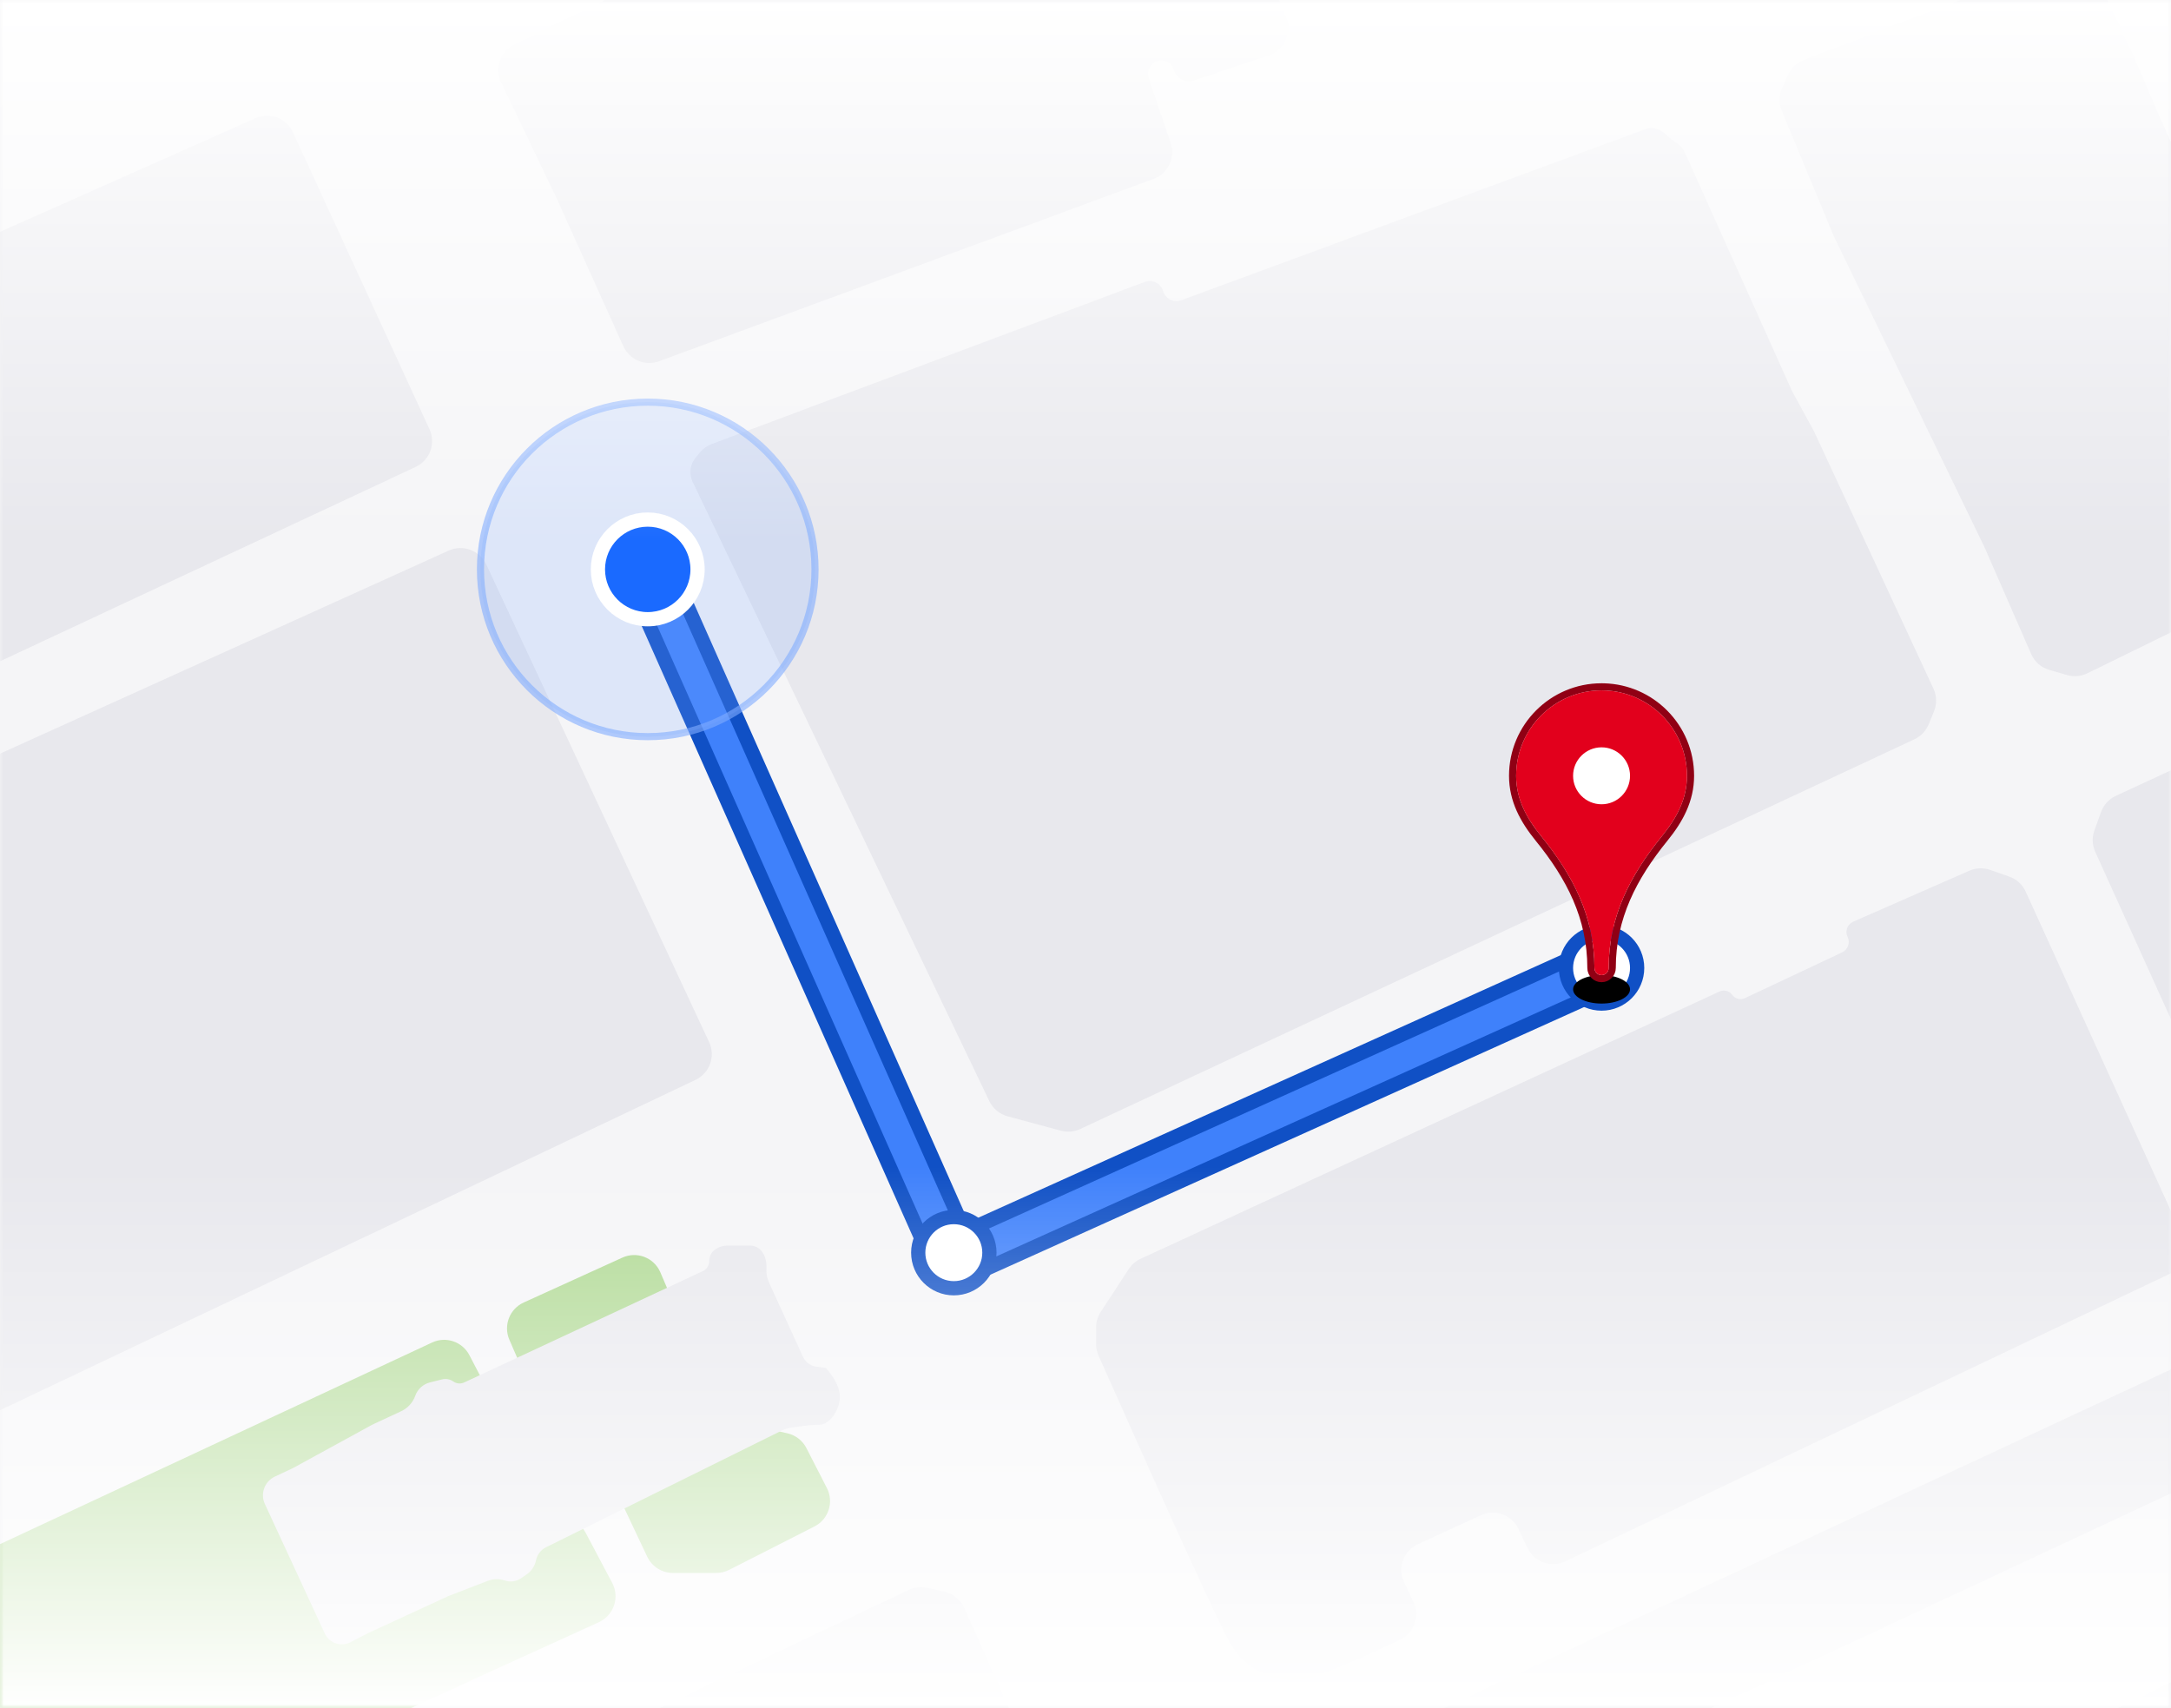 <svg xmlns="http://www.w3.org/2000/svg" xmlns:xlink="http://www.w3.org/1999/xlink" width="305" height="240" viewBox="0 0 305 240">
    <defs>
        <linearGradient id="8iugiam9ag" x1="50%" x2="50%" y1="0%" y2="100%">
            <stop offset="0%" stop-color="#FFF" stop-opacity="0"/>
            <stop offset="99.997%" stop-color="#FFF"/>
        </linearGradient>
        <linearGradient id="txe9xul59h" x1="50%" x2="50%" y1="0%" y2="100%">
            <stop offset=".003%" stop-color="#FFF"/>
            <stop offset="100%" stop-color="#FFF" stop-opacity="0"/>
        </linearGradient>
        <filter id="6pujb69kcc" width="241.7%" height="241.7%" x="-70.8%" y="-62.5%" filterUnits="objectBoundingBox">
            <feMorphology in="SourceAlpha" operator="dilate" radius="2" result="shadowSpreadOuter1"/>
            <feOffset dy="1" in="shadowSpreadOuter1" result="shadowOffsetOuter1"/>
            <feGaussianBlur in="shadowOffsetOuter1" result="shadowBlurOuter1" stdDeviation="2"/>
            <feComposite in="shadowBlurOuter1" in2="SourceAlpha" operator="out" result="shadowBlurOuter1"/>
            <feColorMatrix in="shadowBlurOuter1" result="shadowMatrixOuter1" values="0 0 0 0 0.047 0 0 0 0 0.047 0 0 0 0 0.055 0 0 0 0.2 0"/>
            <feMorphology in="SourceAlpha" operator="dilate" radius="2" result="shadowSpreadOuter2"/>
            <feOffset in="shadowSpreadOuter2" result="shadowOffsetOuter2"/>
            <feGaussianBlur in="shadowOffsetOuter2" result="shadowBlurOuter2" stdDeviation="1"/>
            <feComposite in="shadowBlurOuter2" in2="SourceAlpha" operator="out" result="shadowBlurOuter2"/>
            <feColorMatrix in="shadowBlurOuter2" result="shadowMatrixOuter2" values="0 0 0 0 0.047 0 0 0 0 0.047 0 0 0 0 0.055 0 0 0 0.12 0"/>
            <feMerge>
                <feMergeNode in="shadowMatrixOuter1"/>
                <feMergeNode in="shadowMatrixOuter2"/>
            </feMerge>
        </filter>
        <filter id="ce8nwsa6he" width="262.5%" height="425%" x="-81.2%" y="-137.5%" filterUnits="objectBoundingBox">
            <feOffset dy="1" in="SourceAlpha" result="shadowOffsetOuter1"/>
            <feGaussianBlur in="shadowOffsetOuter1" result="shadowBlurOuter1" stdDeviation="2"/>
            <feColorMatrix in="shadowBlurOuter1" result="shadowMatrixOuter1" values="0 0 0 0 0.047 0 0 0 0 0.047 0 0 0 0 0.055 0 0 0 0.2 0"/>
            <feOffset in="SourceAlpha" result="shadowOffsetOuter2"/>
            <feGaussianBlur in="shadowOffsetOuter2" result="shadowBlurOuter2" stdDeviation="1"/>
            <feColorMatrix in="shadowBlurOuter2" result="shadowMatrixOuter2" values="0 0 0 0 0.047 0 0 0 0 0.047 0 0 0 0 0.055 0 0 0 0.12 0"/>
            <feMerge>
                <feMergeNode in="shadowMatrixOuter1"/>
                <feMergeNode in="shadowMatrixOuter2"/>
            </feMerge>
        </filter>
        <ellipse id="ju0w0ed6hf" cx="12" cy="41" rx="4" ry="2"/>
        <circle id="bte4pofuvd" cx="24" cy="24" r="6"/>
        <path id="5x98c9we4a" d="M0 0H305V240H0z"/>
    </defs>
    <g fill="none" fill-rule="evenodd">
        <g>
            <g>
                <g transform="translate(-35 -103) translate(35 91) translate(0 12)">
                    <mask id="zny6ifnyob" fill="#fff">
                        <use xlink:href="#5x98c9we4a"/>
                    </mask>
                    <use fill="#F5F5F7" xlink:href="#5x98c9we4a"/>
                    <g mask="url(#zny6ifnyob)">
                        <g>
                            <g>
                                <path fill="#E8E8ED" d="M84.655 79.395l42.246-18.79c2-.89 4.345-.005 5.26 1.984l19.179 41.719c.919 1.998.052 4.363-1.94 5.294l-58.832 27.513c-1.187.554-2.57.493-3.702-.164l-7.658-4.442c-1.347-.78-2.118-2.272-1.977-3.822l4.004-44.043c.05-.542.208-1.068.468-1.546l1.061-1.956c.42-.775 1.085-1.39 1.89-1.747zM68.79 168.81l9.314-12.532c.405-.545.942-.978 1.561-1.258l74.374-33.663c1.996-.904 4.348-.033 5.274 1.953l31.311 67.106c.93 1.992.077 4.36-1.908 5.304L83.69 245.613c-1.163.553-2.521.511-3.649-.11l-1.84-1.016c-1.132-.624-1.892-1.756-2.041-3.04l-8.133-69.787c-.118-1.012.155-2.031.763-2.85zM221.23 267.092l2.43.53c1.243.271 2.282 1.117 2.8 2.277l25.192 56.425c.886 1.984.025 4.313-1.939 5.245l-65.442 31.045c-.825.392-1.76.489-2.649.275l-.463-.111c-1.16-.279-2.125-1.076-2.617-2.162l-25.185-55.57c-.413-.912-.47-1.945-.159-2.895l.91-2.782c.341-1.043 1.096-1.9 2.088-2.37l62.468-29.614c.8-.378 1.702-.482 2.566-.293zm-35.147 65.119c-.328-.656-1.125-.922-1.78-.594-.68.34-.968 1.156-.651 1.846l3.61 7.876c.023.052.05.102.08.15.368.577 1.134.747 1.712.38.686-.438.941-1.316.596-2.052l-3.553-7.576-.014-.03zm10.172-4.892c-.317-.708-1.148-1.026-1.857-.71-.726.325-1.071 1.161-.786 1.904l1.556 4.056c.3.78-.03 1.662-.77 2.054-.74.392-1.074 1.273-.779 2.058l.197.523c.018.048.038.095.06.141.44.931 1.551 1.329 2.482.889l1.567-.742c.792-.374 1.144-1.31.795-2.113l-.434-1c-.109-.25-.01-.544.23-.677.24-.133.338-.426.229-.677l-2.485-5.694-.005-.012zm35.025-8.337c-.521-.848-1.586-1.183-2.499-.787l-17.82 7.73c-.036.015-.071.033-.105.052-.567.316-.77 1.03-.454 1.597.35.625.125 1.415-.5 1.765l-1.313.732c-.53.296-.776.925-.588 1.502.013.041.03.082.05.122.222.445.763.627 1.208.405l21.394-10.649c.045-.022.089-.047.132-.073.789-.486 1.035-1.52.55-2.309zm-43.663-3.913c-.338-.135-.72.03-.856.368l-.254.638c-.191.48-.56.866-1.029 1.08l-3.563 1.623-.023.01c-1 .472-1.427 1.664-.956 2.663l1.036 2.198.005.012c.478.996 1.673 1.416 2.669.938l4.509-2.162.01-.005c.993-.483 1.406-1.68.923-2.673l-2.122-4.367c-.072-.147-.196-.263-.349-.323zm9.978-7.334c-.245-.468-.823-.648-1.29-.403-.517.27-.734.897-.495 1.43l6.02 13.437c.012.026.025.05.039.075.214.365.684.488 1.05.273.423-.248.596-.77.406-1.222l-5.696-13.518c-.01-.024-.022-.048-.034-.072zm26.62-3.02c-.463-.92-1.55-1.337-2.51-.964l-6.249 2.428c-.974.379-1.492 1.443-1.19 2.443l.063.207c.022.075.05.147.081.218.411.917 1.488 1.327 2.405.916l2.854-1.28c.94-.42 2.046-.06 2.556.836l2.684 4.71c.49.86 1.582 1.167 2.448.687.874-.483 1.21-1.57.76-2.46zm-12.85-19.67c-.325-.575-1.04-.822-1.658-.55-.32.14-.57.402-.694.727l-.927 2.426-.059.18c-.084.303-.096.623-.032.933l.107.525.024.155c.072.622-.18 1.243-.674 1.638l-1.13.904-.11.099c-.496.48-.616 1.239-.278 1.854.353.642 1.142.903 1.809.599l4.7-2.149.137-.07c.896-.495 1.28-1.599.862-2.552l-2.017-4.6zM161.394 55.564l7.821 16.329.04.084 9.316 20.666c.863 1.915 3.06 2.836 5.03 2.11l69.46-25.619c2.033-.75 3.1-2.983 2.405-5.036l-3.09-9.126c-.328-.966.18-2.017 1.14-2.362.958-.345 2.015.147 2.369 1.102l.095.257c.41 1.105 1.621 1.688 2.74 1.317l10.536-3.487c2.097-.694 3.234-2.957 2.54-5.054-.023-.07-.048-.14-.076-.21l-3.046-7.727c-.776-1.97-2.953-2.993-4.965-2.335l-7.172 2.348c-1.91.625-3.986-.264-4.853-2.076l-2.837-5.934c-.953-1.993-.11-4.382 1.883-5.335.252-.12.516-.214.788-.28l7.01-1.69c.614-.148.991-.766.843-1.38-.006-.023-.012-.047-.02-.07-.21-.682.076-1.42.693-1.779l1.552-.904c.859-.501 1.96-.21 2.461.648.014.023.026.046.039.07.512.973 1.63 1.464 2.693 1.183l2.22-.588c1.988-.525 3.253-2.472 2.927-4.501l-2.413-15.018C269.02.389 268.277 0 267.292 0c-.969 0-35.652 16.748-104.05 50.244-1.972.966-2.797 3.34-1.848 5.32zM191.001 106.388l60.844-22.783c1.007-.377 2.129.133 2.506 1.14.017.048.033.096.047.144.3 1.039 1.384 1.638 2.422 1.34.046-.014.091-.029.136-.045l65.168-24.024c.881-.325 1.87-.148 2.584.461l.994.848c.108.093.222.18.34.26l.562.384c.483.33.866.787 1.105 1.32l14.988 33.375c.043.096.09.19.14.282l2.917 5.33c.042.077.082.156.12.236l16.754 36.093c.469 1.009.496 2.168.075 3.198l-.742 1.813c-.38.93-1.098 1.684-2.009 2.11l-117.186 54.754c-.857.4-1.827.484-2.74.237l-7.476-2.026c-1.124-.304-2.059-1.083-2.562-2.132l-41.677-87.004c-.53-1.108-.373-2.423.405-3.375l.592-.723c.447-.547 1.031-.966 1.693-1.213zM245.654 228.295l3.927-5.998c.411-.627.99-1.126 1.67-1.44l81.317-37.547c.632-.291 1.381-.095 1.789.469.407.562 1.156.755 1.784.46l13.66-6.432c.809-.381 1.156-1.345.775-2.153l-.01-.02c-.38-.782-.056-1.725.726-2.106l.057-.027 16.322-7.164c.926-.406 1.971-.447 2.926-.114l2.67.933c1.032.36 1.87 1.126 2.323 2.12l22.05 48.482c.904 1.987.048 4.331-1.923 5.268l-84.804 40.34c-1.995.948-4.381.1-5.33-1.895l-.002-.003-1.26-2.656c-.94-1.98-3.296-2.835-5.287-1.92l-8.833 4.067c-2.007.924-2.885 3.3-1.961 5.306l.023.05 1.306 2.737c.951 1.994.106 4.382-1.888 5.333l-.003.002c-5.172 2.46-8.99 4.123-11.457 4.988-4.512 1.58-9.787.21-12.465-4.638-1.767-3.198-7.904-16.611-18.41-40.24-.228-.512-.346-1.066-.346-1.626v-2.384c0-.779.227-1.54.654-2.192zM274.68 292.912l125.01-58.228c1.999-.93 4.374-.068 5.31 1.928l3.299 7.032c.938 2 .077 4.382-1.923 5.32l-.006.003-111.766 52.197c-1.06.495-1.557 1.726-1.137 2.818.422 1.099-.062 2.338-1.117 2.86l-8.841 4.37c-1.98.98-4.38.168-5.359-1.813l-.014-.03-5.367-11.088c-.963-1.989-.13-4.381 1.858-5.343l.053-.026zM421.95 272.26l.041.088 4.432 9.77c.55 1.212.024 2.641-1.18 3.208l-1.103.52c-.698.328-1.286.851-1.693 1.507l-.209.334c-.331.534-.784.981-1.32 1.307l-1.444.877c-.75.455-1.65.588-2.5.368-.857-.223-1.765-.134-2.563.249l-15.972 7.661c-.408.196-.617.656-.496 1.091.136.49.113 1.01-.065 1.485l-.15.403c-.274.73-.811 1.33-1.506 1.683l-4.218 2.146c-.432.22-.96.095-1.248-.295-.282-.383-.81-.486-1.215-.238l-6.818 4.172c-.25.153-.536.234-.83.234-.276 0-.53-.149-.666-.39l-.006-.01c-.122-.217-.397-.295-.615-.172l-.006.003-1.586.927c-.373.218-.852.092-1.07-.281-.015-.025-.028-.051-.04-.078-.197-.444-.713-.65-1.162-.463l-2.934 1.22c-1.971.82-2.905 3.083-2.084 5.054.023.056.047.112.073.167l4.912 10.398c.874 1.849 3.027 2.71 4.934 1.972l1.763-.681c.917-.355 1.953.052 2.384.935.426.875 1.465 1.26 2.358.875l6.67-2.872c.934-.402 1.365-1.485.963-2.419l-.04-.087-.28-.564c-.3-.608-.051-1.343.556-1.643l.074-.034c.67-.278.992-1.044.72-1.717l-2.233-5.538c-.516-1.28.069-2.738 1.326-3.307l1.656-.75c.302-.137.657-.003.794.298l.018.045c.122.34.493.52.835.406l1.948-.649c1.096-.365 2.289.165 2.753 1.223.436.995 1.597 1.449 2.593 1.013l.062-.03 6.033-2.898c.283-.136.402-.476.266-.758l-.004-.009c-.138-.273-.027-.606.246-.743l.021-.01 17.231-7.74c1.709-.767 3.72-.092 4.62 1.551.818 1.498.269 3.376-1.229 4.195-.064.035-.13.068-.196.098l-27.415 12.563c-.407.187-.606.65-.461 1.074.127.373.533.572.906.444.022-.007.044-.016.065-.026l26.782-12.194c1.946-.886 4.246-.084 5.22 1.821l.913 1.79c1.005 1.967.225 4.377-1.742 5.382-.058.03-.117.058-.177.084l-53.965 24.311-.09.042-68.58 32.948c-.79.38-1.683.489-2.542.311l-2.693-.557c-1.276-.264-2.343-1.133-2.86-2.329l-14.583-33.707c-.338-.781-.418-1.65-.228-2.48l.658-2.88c.27-1.184 1.064-2.18 2.158-2.71l121.69-58.854c1.989-.962 4.38-.13 5.342 1.86zm-80.583 53.87c-.26-.554-.92-.792-1.473-.532l-5.16 2.424c-.88.413-1.259 1.46-.848 2.34l.012.025c.417.86 1.452 1.217 2.312.8l4.013-1.95c.601-.293 1.017-.866 1.107-1.528l.132-.958c.029-.212-.004-.428-.095-.621zm20.89-9.18c-.441-.716-1.356-.98-2.112-.609l-7.58 3.722c-.79.389-1.168 1.304-.88 2.137.019.056.042.111.069.164.334.667 1.145.936 1.811.602l8.145-4.085c.035-.018.07-.038.104-.059.64-.394.838-1.232.444-1.871zM426.944 139.313l2.623 1.103c.93.392 1.677 1.12 2.093 2.038l21.984 48.586c.89 1.967.059 4.285-1.878 5.238l-20.033 9.863-.129.06-18.818 8.447c-2.012.903-4.374.008-5.283-2l-22.148-48.972c-.429-.95-.471-2.028-.117-3.008l.932-2.58c.363-1.004 1.111-1.82 2.08-2.27l35.46-16.447c1.022-.474 2.196-.495 3.234-.058zm-.303 38.379c-.287-.523-.943-.715-1.466-.428l-1.432.786c-.891.489-1.274 1.569-.89 2.51l1.77 4.325c.175.43.196.91.057 1.354-.33 1.054-1.451 1.641-2.506 1.312l-3.459-1.08c-.454-.143-.944-.118-1.381.069l-7.316 3.123c-.84.358-1.251 1.31-.937 2.167l.196.535c.22.597.787.994 1.423.994h.477c.38 0 .752-.108 1.072-.312l4.675-2.967c.258-.164.367-.484.262-.77-.018-.05-.023-.105-.013-.157.03-.163.185-.27.348-.241l6.593 1.198c.66.12 1.216.563 1.48 1.18l.107.247.013.03c.301.658 1.08.947 1.738.645l11.102-5.083c.163-.075.268-.239.268-.419 0-.254-.206-.46-.46-.46h-.838c-.776 0-1.482-.449-1.812-1.152l-2.852-6.092c-.418-.893-1.425-1.348-2.372-1.071l-2.18.636c-.657.192-1.354-.142-1.616-.774-.015-.036-.032-.071-.05-.105zm-2.826-18.815c-.435-.99-1.578-1.456-2.581-1.05l-7.429 3.005c-.108.043-.197.124-.252.228-.127.241-.034.54.208.667l.27.142c.433.228.768.607.94 1.066l3.165 8.406c.166.443-.054.937-.495 1.109-.447.174-.681.666-.535 1.122l.182.567c.007.023.015.046.024.068.269.71 1.063 1.068 1.774.8l.325-.124.051-.02c.888-.37 1.308-1.388.939-2.275l-1.225-2.946c-.413-.993.034-2.135 1.01-2.585l1.542-.709c.742-.342 1.107-1.189.844-1.963l-.266-.783c-.119-.35-.014-.737.266-.979.038-.033.083-.06.13-.077.22-.08.462.032.543.251l1.827 4.975c.013.035.027.068.043.101.272.566.952.805 1.518.532.63-.302.906-1.05.625-1.69zm-15.704 5.073c-.233-.56-.851-.852-1.432-.679l-3.37 1.007c-.089.026-.175.058-.259.096-1.005.459-1.448 1.645-.989 2.65l2.618 5.735.137-.04c.072-.02.143-.045.212-.073 1.02-.423 1.506-1.593 1.083-2.613l-.675-1.631c-.42-1.013.054-2.175 1.063-2.605l1.04-.444c.544-.232.798-.858.572-1.403zM341.38 56.307l.88-1.872c.439-.936 1.224-1.665 2.189-2.034l34.291-13.136c1.109-.425 2.349-.335 3.385.245l2.752 1.54c.734.41 1.32 1.042 1.674 1.805l4.185 9.007.05.11 3.563 8.32.031.07 10.316 22.852c.023.053.048.104.073.155l8.8 17.457c.043.085.083.171.12.26l6.002 14.377c.311.745.39 1.567.225 2.358l-.54 2.59c-.268 1.282-1.147 2.353-2.353 2.865l-11.155 4.738c-.066.028-.132.058-.196.09l-21.41 10.488c-.894.438-1.918.527-2.873.25l-2.482-.719c-1.142-.33-2.077-1.151-2.553-2.24l-6.54-14.962c-.02-.047-.043-.095-.065-.142L348.66 77.254c-.034-.07-.065-.14-.095-.212l-7.26-17.501c-.431-1.04-.404-2.214.075-3.234z" transform="translate(-91 -44)"/>
                            </g>
                            <g>
                                <path fill="#B0D994" d="M167.77 7.76l8.011 18.696c.505 1.178 1.543 2.042 2.792 2.326l7.046 1.598c1.155.262 2.135 1.023 2.675 2.078l2.878 5.62c1.007 1.966.23 4.377-1.737 5.384l-.01.004-11.986 6.1c-.562.285-1.183.434-1.814.434h-6.083c-1.547 0-2.956-.892-3.617-2.29l-10.627-22.482c-.421-.891-1.157-1.595-2.065-1.977l-3.494-1.47c-.95-.4-1.71-1.153-2.12-2.1l-1.06-2.45c-.866-2 .03-4.326 2.014-5.23l13.864-6.307c2.01-.915 4.383-.027 5.297 1.984l.036.081zM140.944 19.4l7.826 15.044c.153.294.342.567.562.815l7.39 8.295c.213.24.397.504.548.788l3.74 7.061c1.035 1.952.29 4.373-1.661 5.407-.072.038-.144.073-.217.107-25.109 11.42-39.783 18.205-44.022 20.354-4.453 2.257-18.04 8.833-40.76 19.729l-2.763-1.845c-.947-.632-1.58-1.638-1.74-2.766l-5.432-38.372c-.246-1.743.674-3.442 2.27-4.186l69.019-32.21c1.941-.907 4.251-.122 5.24 1.778z" transform="translate(-91 -44) translate(16 215)"/>
                            </g>
                            <path fill="#E8E8ED" d="M129.605 251.468l2.498-1.178c.072-.035.143-.07.213-.11l10.872-5.949c.076-.041.153-.08.23-.117l3.945-1.838c.922-.43 1.633-1.21 1.975-2.169.334-.935 1.113-1.64 2.077-1.88l1.699-.422c.543-.134 1.118-.026 1.576.296.445.315 1.025.367 1.52.136l33.519-15.64c.556-.26.911-.818.911-1.432v-.02c0-.62.297-1.201.8-1.566.518-.376 1.143-.579 1.784-.579h3.16c.666 0 1.29.323 1.674.867.399.564.613 1.237.613 1.928v.73c0 .575.124 1.143.363 1.665l4.777 10.44c.347.758 1.06 1.284 1.886 1.392l1.33.174c1.315 1.522 1.973 2.871 1.973 4.048 0 1.766-1.421 3.925-2.845 3.925-.859 0-2.23.145-4.117.434-.406.063-.8.187-1.168.37l-33.154 16.415c-.727.36-1.248 1.035-1.41 1.83-.167.807-.64 1.52-1.32 1.986l-.804.552c-.66.453-1.496.567-2.253.308-.778-.267-1.625-.25-2.391.045l-5.448 2.1c-.08.032-.16.065-.238.101l-11.087 5.118c-.054.025-.108.051-.161.079l-2.37 1.226c-1.295.67-2.888.163-3.558-1.132-.018-.034-.035-.07-.051-.104l-8.415-18.185c-.67-1.447-.047-3.164 1.395-3.844z" transform="translate(-91 -44)"/>
                        </g>
                    </g>
                    <g mask="url(#zny6ifnyob)">
                        <g transform="translate(67 56)">
                            <path fill="#3F81FB" fill-rule="nonzero" stroke="#1050C5" stroke-width="2" d="M22.783 21.258c.731-.325 1.523-.333 2.222-.085.696.248 1.3.75 1.66 1.449h0l41.908 94.403 88.194-39.76c.73-.329 1.521-.342 2.222-.097.697.243 1.304.742 1.668 1.44.357.8.398 1.63.165 2.353-.23.719-.73 1.33-1.428 1.696h0l-91.105 41.078c-.733.33-1.528.342-2.23.095-.699-.247-1.306-.75-1.668-1.451h0L21.258 25.217c-.336-.757-.333-1.579-.058-2.295.276-.717.826-1.328 1.583-1.664z"/>
                            <g>
                                <circle cx="24" cy="24" r="23.5" fill="#80ACFF" fill-opacity=".2" stroke="#80ACFF" stroke-opacity=".6"/>
                                <g>
                                    <use fill="#000" filter="url(#6pujb69kcc)" xlink:href="#bte4pofuvd"/>
                                    <circle cx="24" cy="24" r="7" fill="#1A6AFF" stroke="#FFF" stroke-width="2"/>
                                </g>
                            </g>
                            <circle cx="158" cy="80" r="5" fill="#FFF" stroke="#1050C5" stroke-width="2"/>
                            <circle cx="67" cy="120" r="5" fill="#FFF" stroke="#1050C5" stroke-width="2"/>
                            <g>
                                <g transform="translate(118 41) translate(28)">
                                    <use fill="#000" filter="url(#ce8nwsa6he)" xlink:href="#ju0w0ed6hf"/>
                                    <path stroke="#900014" d="M12-.5l.369.005c3.305.096 6.289 1.475 8.47 3.656C23.1 5.423 24.5 8.548 24.5 12c0 3.44-1.537 6.222-3.641 8.815C16.468 26.225 13.5 31.922 13.5 39c0 .414-.168.79-.44 1.06-.27.272-.646.44-1.06.44-.414 0-.79-.168-1.06-.44-.272-.27-.44-.646-.44-1.06 0-7.078-2.968-12.776-7.359-18.185C1.037 18.222-.5 15.44-.5 12c0-3.452 1.4-6.577 3.661-8.839C5.423.9 8.548-.5 12-.5h0z"/>
                                    <path fill="#E2001C" d="M12 0c6.627 0 12 5.373 12 12 0 3.321-1.5 6-3.53 8.5C16.003 26.003 13 31.803 13 39c0 .552-.448 1-1 1s-1-.448-1-1c0-7.197-3.003-12.997-7.47-18.5C1.5 18 0 15.321 0 12 0 5.373 5.373 0 12 0z"/>
                                    <circle cx="12" cy="12" r="4" fill="#FFF"/>
                                </g>
                            </g>
                        </g>
                    </g>
                    <path fill="url(#8iugiam9ag)" d="M0 164H305V240H0z" mask="url(#zny6ifnyob)"/>
                    <path fill="url(#txe9xul59h)" d="M0 0H305V76H0z" mask="url(#zny6ifnyob)"/>
                </g>
            </g>
        </g>
    </g>
</svg>
